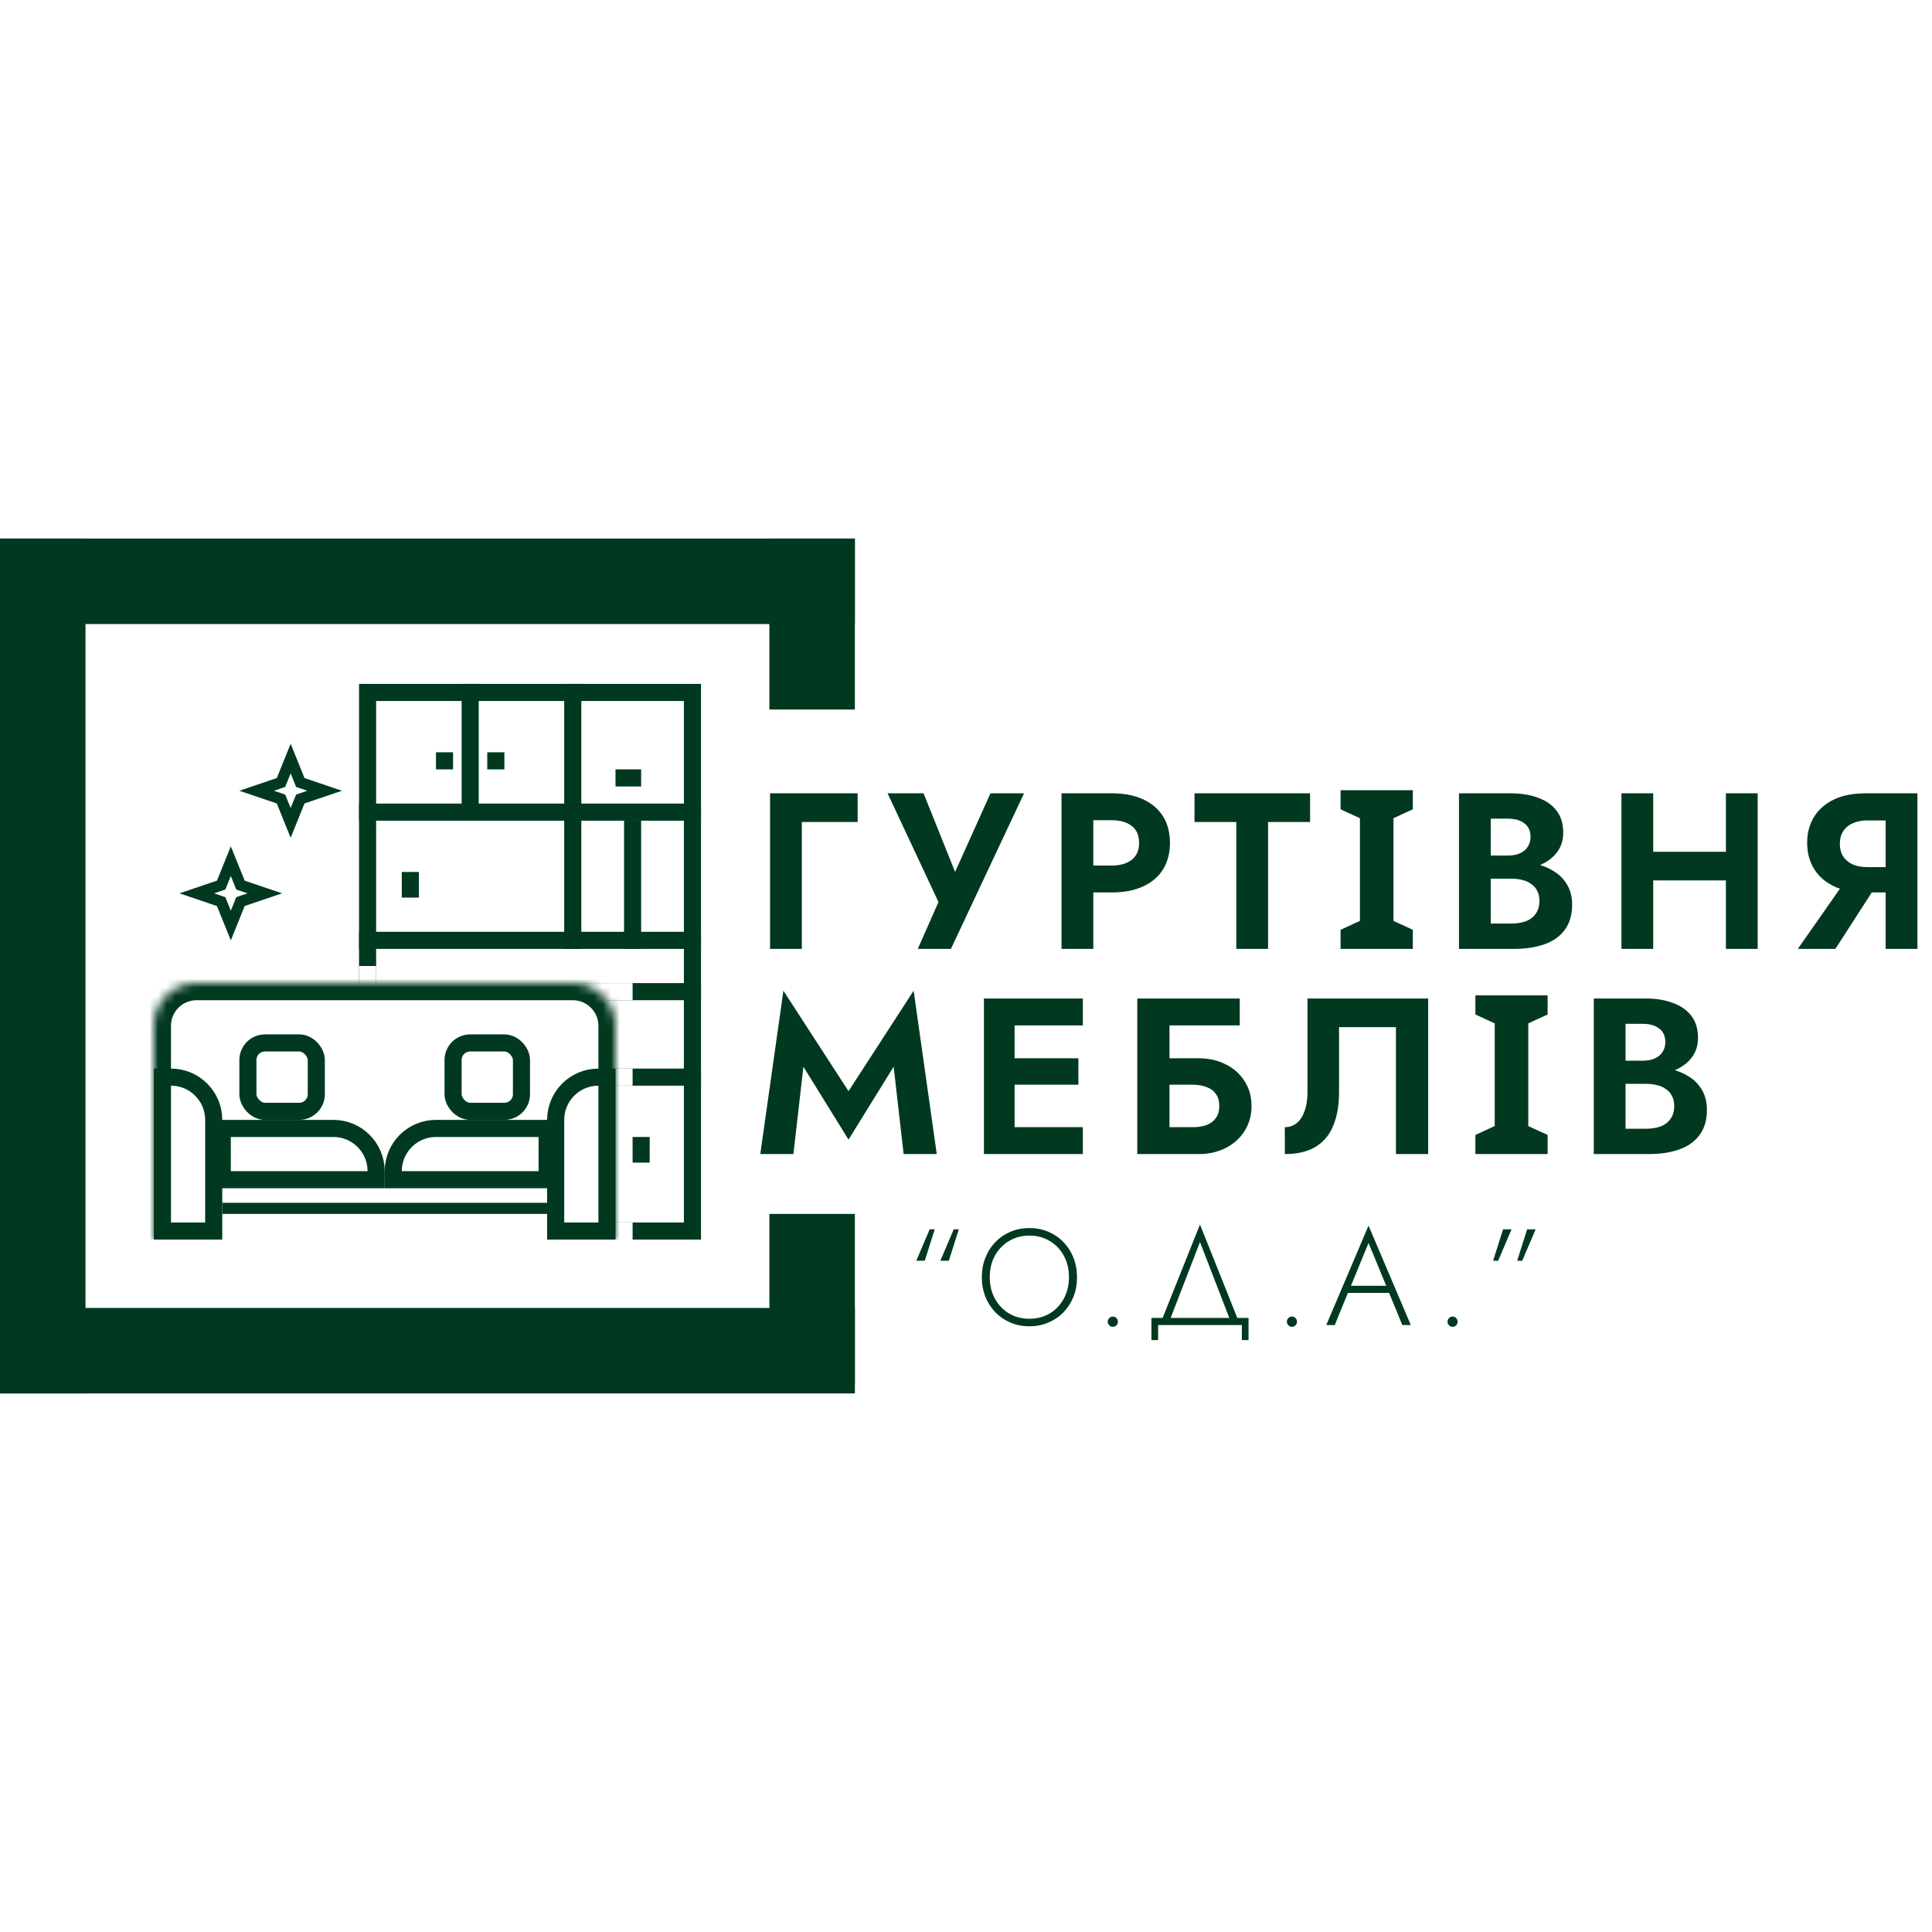 <svg width="226" height="226" viewBox="0 0 226 226" fill="none" xmlns="http://www.w3.org/2000/svg">
<rect x="0" y="0" width="226" height="226" fill="#808080" stroke="none"/>
<g clip-path="url(#clip0_958_41)">
<rect width="226" height="226" fill="white"/>
<rect x="43" y="81" width="38" height="63" fill="white" stroke="#00391F" stroke-width="2"/>
<line x1="42" y1="95" x2="82" y2="95" stroke="#00391F" stroke-width="2"/>
<line x1="42" y1="110" x2="82" y2="110" stroke="#00391F" stroke-width="2"/>
<line x1="42" y1="126" x2="82" y2="126" stroke="#00391F" stroke-width="2"/>
<line x1="42" y1="116" x2="82" y2="116" stroke="#00391F" stroke-width="2"/>
<line x1="67" y1="80" x2="67" y2="111" stroke="#00391F" stroke-width="2"/>
<line x1="74" y1="96" x2="74" y2="111" stroke="#00391F" stroke-width="2"/>
<line x1="55" y1="80" x2="55" y2="96" stroke="#00391F" stroke-width="2"/>
<line x1="72" y1="91" x2="75" y2="91" stroke="#00391F" stroke-width="2"/>
<line x1="48" y1="102" x2="48" y2="105" stroke="#00391F" stroke-width="2"/>
<line x1="75" y1="133" x2="75" y2="136" stroke="#00391F" stroke-width="2"/>
<line x1="52" y1="88" x2="52" y2="90" stroke="#00391F" stroke-width="2"/>
<line x1="58" y1="88" x2="58" y2="90" stroke="#00391F" stroke-width="2"/>
<line x1="41" y1="126" x2="74" y2="126" stroke="white" stroke-width="2"/>
<line x1="41" y1="116" x2="74" y2="116" stroke="white" stroke-width="2"/>
<line x1="43" y1="113" x2="43" y2="133" stroke="white" stroke-width="2"/>
<line x1="41" y1="144" x2="74" y2="144" stroke="white" stroke-width="2"/>
<mask id="path-18-inside-1_958_41" fill="white">
<path d="M18 120C18 117.239 20.239 115 23 115H67C69.761 115 72 117.239 72 120V145H18V120Z"/>
</mask>
<path d="M18 120C18 117.239 20.239 115 23 115H67C69.761 115 72 117.239 72 120V145H18V120Z" fill="white"/>
<path d="M16 120C16 116.134 19.134 113 23 113H67C70.866 113 74 116.134 74 120H70C70 118.343 68.657 117 67 117H23C21.343 117 20 118.343 20 120H16ZM72 145H18H72ZM16 145V120C16 116.134 19.134 113 23 113V117C21.343 117 20 118.343 20 120V145H16ZM67 113C70.866 113 74 116.134 74 120V145H70V120C70 118.343 68.657 117 67 117V113Z" fill="#00391F" mask="url(#path-18-inside-1_958_41)"/>
<line x1="26" y1="141.35" x2="64" y2="141.35" stroke="#00391F" stroke-width="1.3"/>
<path d="M51 132H64V138H46V137C46 134.239 48.239 132 51 132Z" fill="white" stroke="#00391F" stroke-width="2"/>
<path d="M39 132H26V138H44V137C44 134.239 41.761 132 39 132Z" fill="white" stroke="#00391F" stroke-width="2"/>
<path d="M65 131V144H71V126H70C67.239 126 65 128.239 65 131Z" fill="white" stroke="#00391F" stroke-width="2"/>
<path d="M25 131V144H19V126H20C22.761 126 25 128.239 25 131Z" fill="white" stroke="#00391F" stroke-width="2"/>
<rect x="61" y="130" width="8" height="8" rx="2" transform="rotate(180 61 130)" fill="white" stroke="#00391F" stroke-width="2"/>
<rect x="37" y="130" width="8" height="8" rx="2" transform="rotate(180 37 130)" fill="white" stroke="#00391F" stroke-width="2"/>
<path d="M35.018 91.258L35.13 91.534L35.412 91.63L37.977 92.5L35.412 93.37L35.13 93.466L35.018 93.742L34 96.264L32.982 93.742L32.87 93.466L32.588 93.37L30.023 92.5L32.588 91.63L32.87 91.534L32.982 91.258L34 88.735L35.018 91.258Z" fill="white" stroke="#00391F" stroke-width="1.3"/>
<path d="M28.018 103.258L28.13 103.534L28.412 103.63L30.977 104.5L28.412 105.37L28.13 105.466L28.018 105.742L27 108.264L25.982 105.742L25.87 105.466L25.588 105.37L23.023 104.5L25.588 103.63L25.87 103.534L25.982 103.258L27 100.735L28.018 103.258Z" fill="white" stroke="#00391F" stroke-width="1.3"/>
<line y1="68" x2="100" y2="68" stroke="#00391F" stroke-width="10"/>
<line y1="158" x2="100" y2="158" stroke="#00391F" stroke-width="10"/>
<line x1="5" y1="63" x2="5" y2="163" stroke="#00391F" stroke-width="10"/>
<line x1="95" y1="63" x2="95" y2="83" stroke="#00391F" stroke-width="10"/>
<line x1="95" y1="142" x2="95" y2="162" stroke="#00391F" stroke-width="10"/>
<path d="M90.08 92.8H100.324V96.154H93.798V111H90.08V92.8ZM119.789 92.8L111.235 111H107.361L109.779 105.514L103.825 92.8H108.037L112.561 104.084L110.819 104.006L115.863 92.8H119.789ZM124.172 92.8H127.89V111H124.172V92.8ZM126.434 95.946V92.8H130.048C131.487 92.8 132.709 93.034 133.714 93.502C134.737 93.97 135.517 94.637 136.054 95.504C136.591 96.371 136.86 97.402 136.86 98.598C136.86 99.777 136.591 100.808 136.054 101.692C135.517 102.559 134.737 103.226 133.714 103.694C132.709 104.162 131.487 104.396 130.048 104.396H126.434V101.25H130.048C131.036 101.25 131.816 101.025 132.388 100.574C132.96 100.123 133.246 99.465 133.246 98.598C133.246 97.714 132.96 97.055 132.388 96.622C131.816 96.171 131.036 95.946 130.048 95.946H126.434ZM139.729 96.154V92.8H153.249V96.154H148.335V111H144.617V96.154H139.729ZM165.268 111H156.818V108.764L159.08 107.724V95.712L156.818 94.672V92.436H165.268V94.672L163.006 95.712V107.724L165.268 108.764V111ZM173.449 101.77V100.08H176.387C176.925 100.08 177.393 99.993 177.791 99.82C178.19 99.647 178.493 99.395 178.701 99.066C178.927 98.737 179.039 98.347 179.039 97.896C179.039 97.203 178.797 96.674 178.311 96.31C177.843 95.946 177.202 95.764 176.387 95.764H174.385V108.036H176.777C177.401 108.036 177.965 107.949 178.467 107.776C178.97 107.585 179.36 107.291 179.637 106.892C179.932 106.493 180.079 105.982 180.079 105.358C180.079 104.907 179.993 104.526 179.819 104.214C179.663 103.885 179.429 103.616 179.117 103.408C178.823 103.183 178.476 103.027 178.077 102.94C177.679 102.836 177.245 102.784 176.777 102.784H173.449V100.756H177.115C177.999 100.756 178.84 100.851 179.637 101.042C180.452 101.233 181.18 101.536 181.821 101.952C182.463 102.351 182.965 102.871 183.329 103.512C183.711 104.153 183.901 104.925 183.901 105.826C183.901 107.022 183.615 108.001 183.043 108.764C182.489 109.527 181.7 110.09 180.677 110.454C179.655 110.818 178.467 111 177.115 111H170.667V92.8H176.725C177.939 92.8 179.005 92.973 179.923 93.32C180.842 93.649 181.561 94.152 182.081 94.828C182.601 95.504 182.861 96.362 182.861 97.402C182.861 98.321 182.601 99.109 182.081 99.768C181.561 100.427 180.842 100.929 179.923 101.276C179.005 101.605 177.939 101.77 176.725 101.77H173.449ZM190.892 102.992V99.638H204.256V102.992H190.892ZM201.89 92.8H205.608V111H201.89V92.8ZM189.67 92.8H193.388V111H189.67V92.8ZM220.159 102.524L214.699 111H210.305L216.233 102.524H220.159ZM224.293 92.8V111H220.575V92.8H224.293ZM222.031 95.972H218.417C217.776 95.972 217.213 96.085 216.727 96.31C216.242 96.518 215.869 96.83 215.609 97.246C215.349 97.645 215.219 98.13 215.219 98.702C215.219 99.274 215.349 99.768 215.609 100.184C215.869 100.583 216.242 100.895 216.727 101.12C217.213 101.328 217.776 101.432 218.417 101.432H222.031V104.396H218.183C216.762 104.396 215.54 104.153 214.517 103.668C213.512 103.183 212.741 102.507 212.203 101.64C211.666 100.756 211.397 99.742 211.397 98.598C211.397 97.437 211.666 96.423 212.203 95.556C212.741 94.689 213.512 94.013 214.517 93.528C215.54 93.043 216.762 92.8 218.183 92.8H222.031V95.972ZM93.98 124.782L92.81 135H88.936L91.64 115.89L99.258 127.642L106.876 115.89L109.58 135H105.706L104.536 124.782L99.258 133.31L93.98 124.782ZM117.489 135V131.854H126.667V135H117.489ZM117.489 119.946V116.8H126.667V119.946H117.489ZM117.489 126.888V123.794H126.147V126.888H117.489ZM115.097 116.8H118.685V135H115.097V116.8ZM134.258 126.888V123.794H140.212C141.391 123.794 142.439 124.028 143.358 124.496C144.294 124.947 145.031 125.597 145.568 126.446C146.123 127.278 146.4 128.257 146.4 129.384C146.4 130.493 146.123 131.473 145.568 132.322C145.031 133.171 144.294 133.83 143.358 134.298C142.439 134.766 141.391 135 140.212 135H134.258V131.854H139.536C140.16 131.854 140.706 131.767 141.174 131.594C141.642 131.403 141.997 131.126 142.24 130.762C142.5 130.398 142.63 129.939 142.63 129.384C142.63 128.812 142.5 128.344 142.24 127.98C141.997 127.616 141.642 127.347 141.174 127.174C140.706 126.983 140.16 126.888 139.536 126.888H134.258ZM133.036 116.8H145.022V119.946H136.806V135H133.036V116.8ZM167.064 116.8V135H163.294V120.154H156.638V127.746C156.638 129.271 156.413 130.58 155.962 131.672C155.529 132.747 154.844 133.57 153.908 134.142C152.972 134.714 151.768 135 150.294 135V131.854C150.71 131.854 151.083 131.759 151.412 131.568C151.742 131.377 152.019 131.1 152.244 130.736C152.47 130.372 152.643 129.939 152.764 129.436C152.886 128.933 152.946 128.379 152.946 127.772V116.8H167.064ZM181.036 135H172.586V132.764L174.848 131.724V119.712L172.586 118.672V116.436H181.036V118.672L178.774 119.712V131.724L181.036 132.764V135ZM189.217 125.77V124.08H192.155C192.692 124.08 193.16 123.993 193.559 123.82C193.958 123.647 194.261 123.395 194.469 123.066C194.694 122.737 194.807 122.347 194.807 121.896C194.807 121.203 194.564 120.674 194.079 120.31C193.611 119.946 192.97 119.764 192.155 119.764H190.153V132.036H192.545C193.169 132.036 193.732 131.949 194.235 131.776C194.738 131.585 195.128 131.291 195.405 130.892C195.7 130.493 195.847 129.982 195.847 129.358C195.847 128.907 195.76 128.526 195.587 128.214C195.431 127.885 195.197 127.616 194.885 127.408C194.59 127.183 194.244 127.027 193.845 126.94C193.446 126.836 193.013 126.784 192.545 126.784H189.217V124.756H192.883C193.767 124.756 194.608 124.851 195.405 125.042C196.22 125.233 196.948 125.536 197.589 125.952C198.23 126.351 198.733 126.871 199.097 127.512C199.478 128.153 199.669 128.925 199.669 129.826C199.669 131.022 199.383 132.001 198.811 132.764C198.256 133.527 197.468 134.09 196.445 134.454C195.422 134.818 194.235 135 192.883 135H186.435V116.8H192.493C193.706 116.8 194.772 116.973 195.691 117.32C196.61 117.649 197.329 118.152 197.849 118.828C198.369 119.504 198.629 120.362 198.629 121.402C198.629 122.321 198.369 123.109 197.849 123.768C197.329 124.427 196.61 124.929 195.691 125.276C194.772 125.605 193.706 125.77 192.493 125.77H189.217Z" fill="#00391F"/>
<path d="M108.176 147.48H107.184L108.752 143.8H109.344L108.176 147.48ZM110.992 147.48H110L111.568 143.8H112.16L110.992 147.48ZM115.779 149.4C115.779 150.328 115.976 151.16 116.371 151.896C116.776 152.632 117.326 153.213 118.019 153.64C118.723 154.056 119.523 154.264 120.419 154.264C121.315 154.264 122.11 154.056 122.803 153.64C123.507 153.213 124.056 152.632 124.451 151.896C124.846 151.16 125.043 150.328 125.043 149.4C125.043 148.461 124.846 147.629 124.451 146.904C124.056 146.168 123.507 145.592 122.803 145.176C122.11 144.749 121.315 144.536 120.419 144.536C119.523 144.536 118.723 144.749 118.019 145.176C117.326 145.592 116.776 146.168 116.371 146.904C115.976 147.629 115.779 148.461 115.779 149.4ZM114.851 149.4C114.851 148.579 114.99 147.821 115.267 147.128C115.544 146.424 115.934 145.816 116.435 145.304C116.936 144.781 117.523 144.376 118.195 144.088C118.878 143.8 119.619 143.656 120.419 143.656C121.219 143.656 121.955 143.8 122.627 144.088C123.31 144.376 123.902 144.781 124.403 145.304C124.904 145.816 125.294 146.424 125.571 147.128C125.848 147.821 125.987 148.579 125.987 149.4C125.987 150.221 125.848 150.984 125.571 151.688C125.294 152.381 124.904 152.989 124.403 153.512C123.902 154.024 123.31 154.424 122.627 154.712C121.955 155 121.219 155.144 120.419 155.144C119.619 155.144 118.878 155 118.195 154.712C117.523 154.424 116.936 154.024 116.435 153.512C115.934 152.989 115.544 152.381 115.267 151.688C114.99 150.984 114.851 150.221 114.851 149.4ZM129.583 154.616C129.583 154.445 129.642 154.301 129.759 154.184C129.876 154.067 130.015 154.008 130.175 154.008C130.346 154.008 130.484 154.067 130.591 154.184C130.708 154.301 130.767 154.445 130.767 154.616C130.767 154.776 130.708 154.915 130.591 155.032C130.484 155.149 130.346 155.208 130.175 155.208C130.015 155.208 129.876 155.149 129.759 155.032C129.642 154.915 129.583 154.776 129.583 154.616ZM140.37 145.288L136.754 154.648H135.81L140.37 143.24L144.93 154.648H143.986L140.37 145.288ZM145.266 155H135.474V156.76H134.69V154.168H146.05V156.76H145.266V155ZM150.533 154.616C150.533 154.445 150.592 154.301 150.709 154.184C150.826 154.067 150.965 154.008 151.125 154.008C151.296 154.008 151.434 154.067 151.541 154.184C151.658 154.301 151.717 154.445 151.717 154.616C151.717 154.776 151.658 154.915 151.541 155.032C151.434 155.149 151.296 155.208 151.125 155.208C150.965 155.208 150.826 155.149 150.709 155.032C150.592 154.915 150.533 154.776 150.533 154.616ZM157.24 151.24L157.528 150.408H162.696L162.984 151.24H157.24ZM160.088 145.4L157.912 150.696L157.816 150.888L156.136 155H155.144L160.088 143.368L165.032 155H164.04L162.376 150.952L162.296 150.744L160.088 145.4ZM169.327 154.616C169.327 154.445 169.386 154.301 169.503 154.184C169.62 154.067 169.759 154.008 169.919 154.008C170.09 154.008 170.228 154.067 170.335 154.184C170.452 154.301 170.511 154.445 170.511 154.616C170.511 154.776 170.452 154.915 170.335 155.032C170.228 155.149 170.09 155.208 169.919 155.208C169.759 155.208 169.62 155.149 169.503 155.032C169.386 154.915 169.327 154.776 169.327 154.616ZM175.826 143.8H176.818L175.25 147.48H174.658L175.826 143.8ZM178.642 143.8H179.634L178.066 147.48H177.474L178.642 143.8Z" fill="#00391F"/>
</g>
<defs>
<clipPath id="clip0_958_41">
<rect width="226" height="226" fill="white"/>
</clipPath>
</defs>
</svg>
